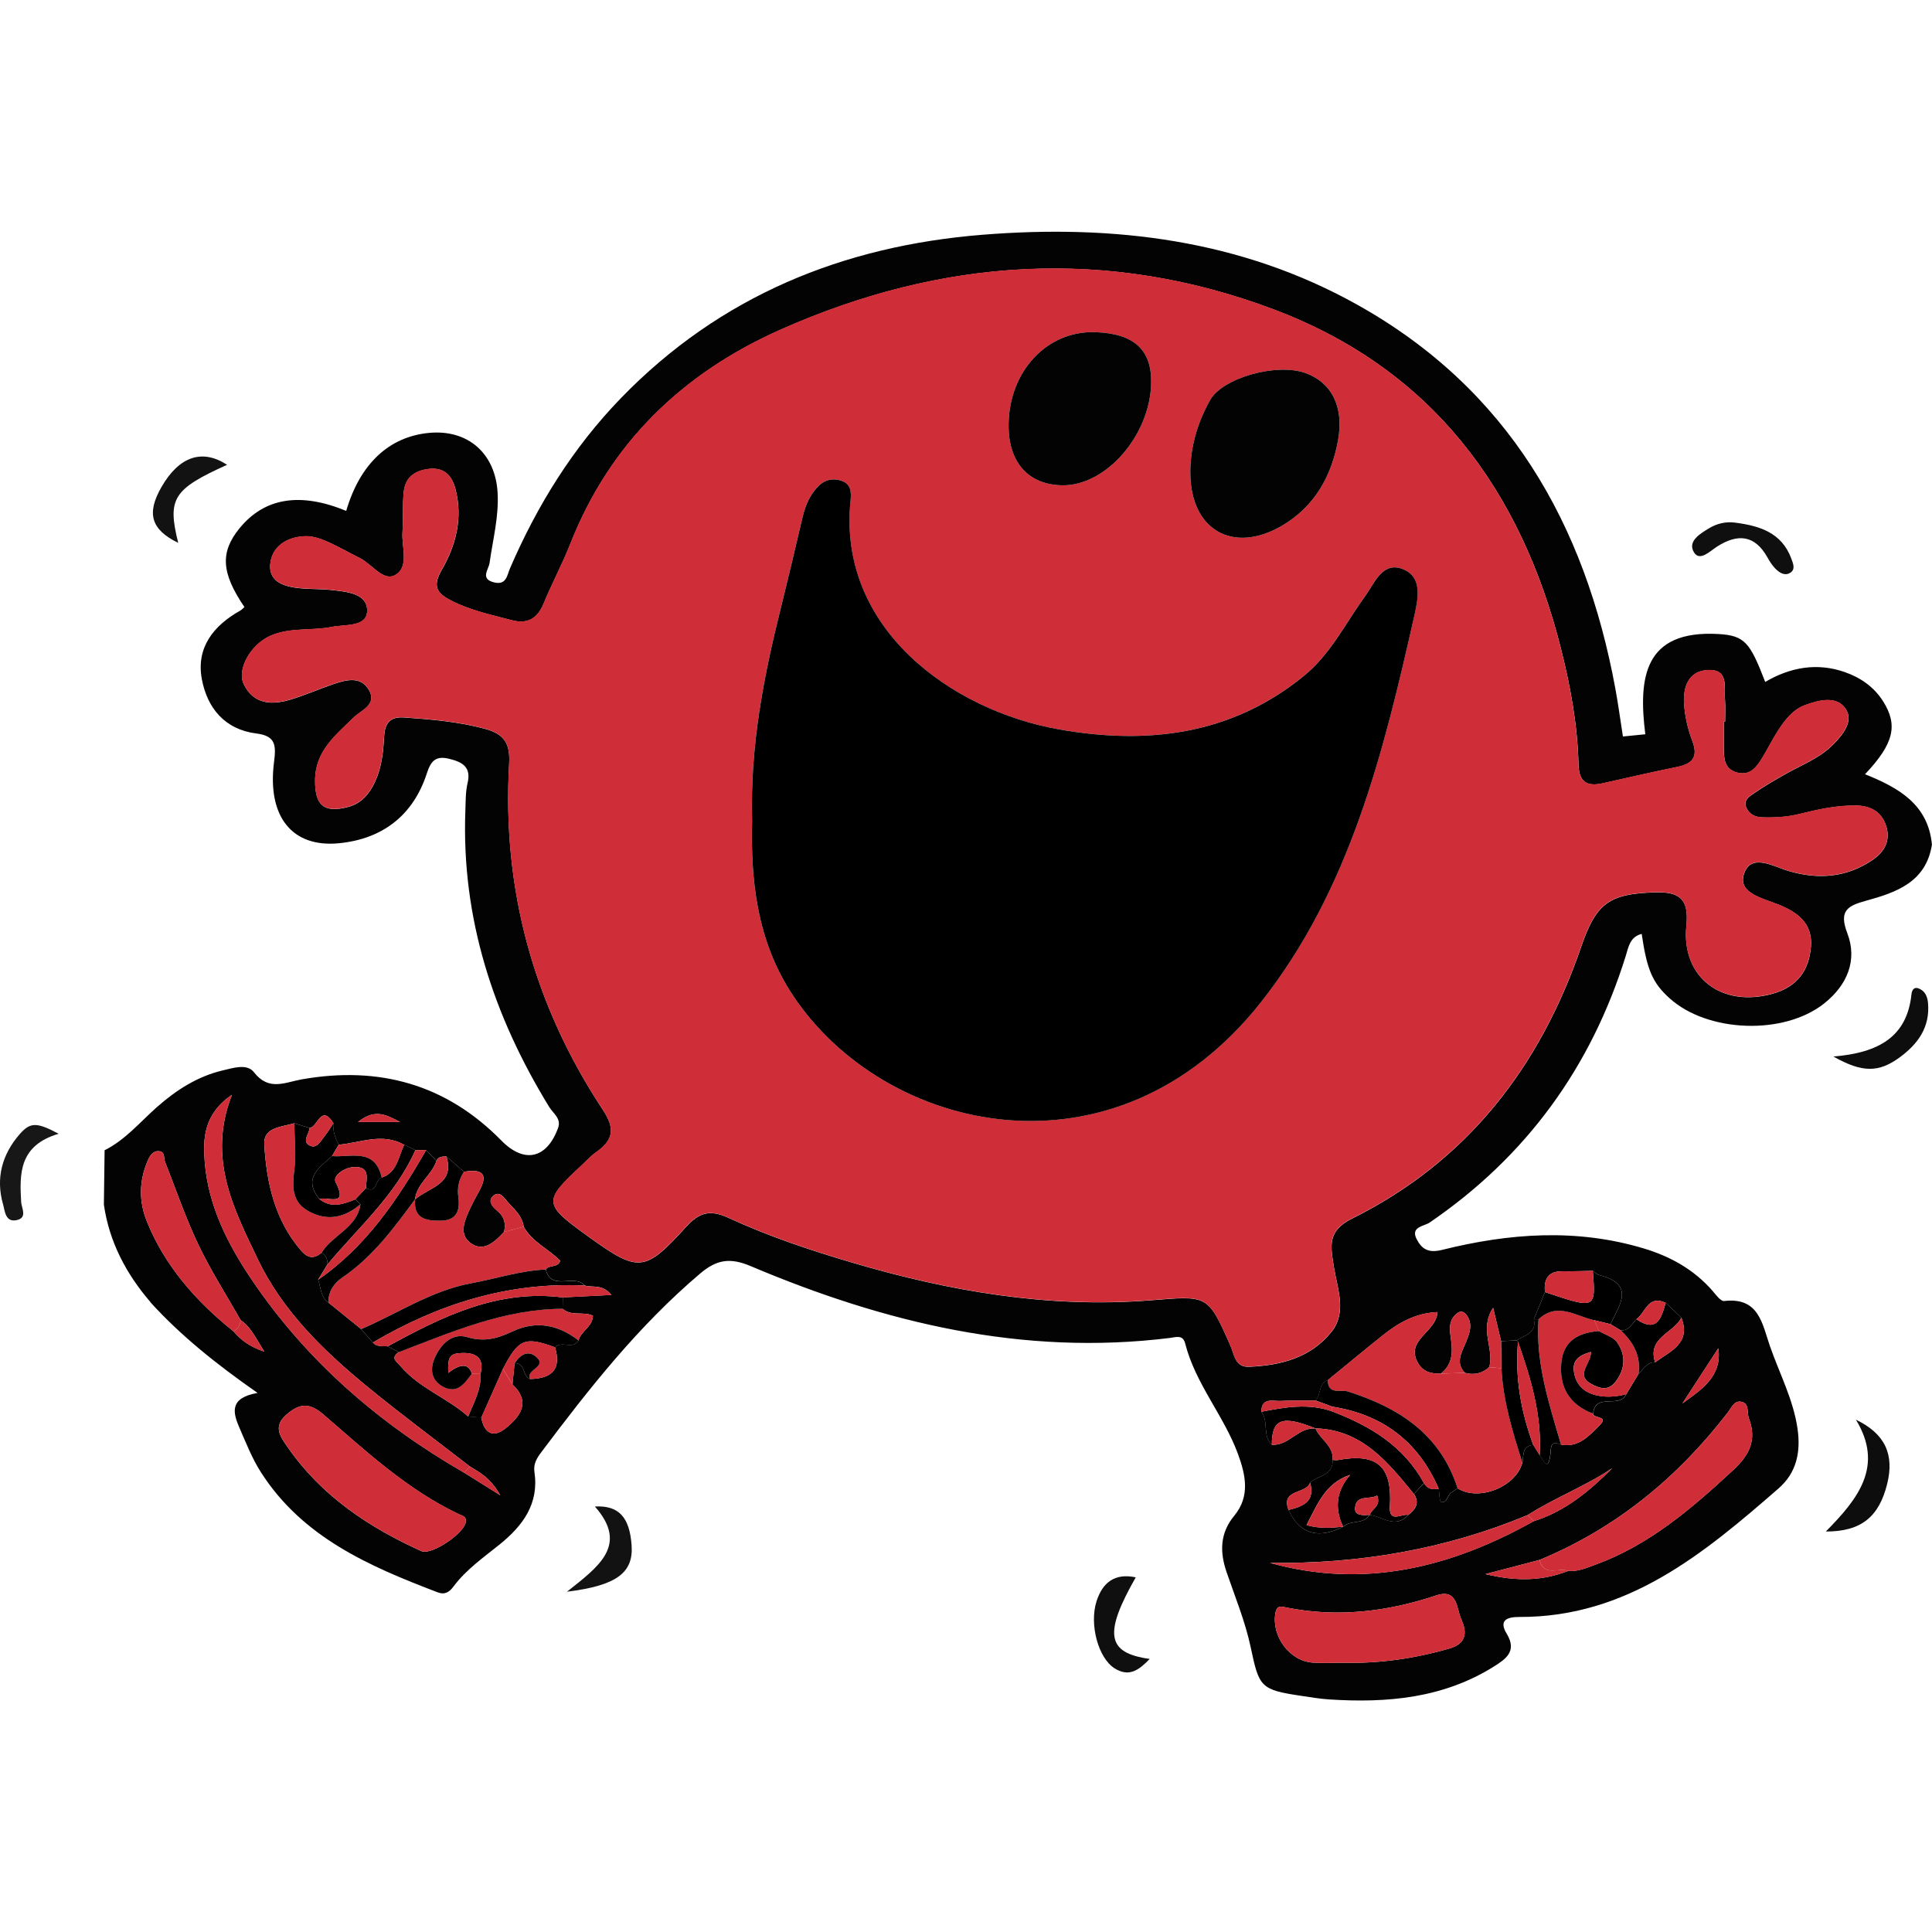 <?xml version="1.0" encoding="UTF-8"?>
<svg id="Layer_1" data-name="Layer 1" xmlns="http://www.w3.org/2000/svg" viewBox="0 0 512 512">
  <defs>
    <style>
      .cls-1 {
        fill: #030303;
      }

      .cls-2 {
        fill: #171717;
      }

      .cls-3 {
        fill: #0d0d0d;
      }

      .cls-4 {
        fill: #121212;
      }

      .cls-5 {
        fill: #cf2d37;
      }

      .cls-6 {
        fill: #0f0f0f;
      }
    </style>
  </defs>
  <g id="hPqjVV">
    <g>
      <path class="cls-1" d="M39.85,345.04c-6.43-7.49-10.89-15.91-12.32-25.79.06-4.81.13-9.62.19-14.42,5.49-2.74,9.37-7.46,13.85-11.42,5.14-4.54,10.75-8.15,17.46-9.74,2.79-.66,6.44-1.87,8.27.48,3.95,5.09,8.18,2.68,12.74,1.88,20.31-3.57,38.13,1.24,52.82,16.22,6.09,6.21,12.06,4.83,15.04-3.34.91-2.49-1.32-3.86-2.33-5.51-14.81-24.15-23.33-50.05-22.24-78.68.09-2.4.03-4.87.58-7.18,1-4.24-1.3-5.55-4.75-6.42-3.48-.88-4.9.29-6.02,3.76-3.61,11.2-11.76,17.46-23.32,18.59-12.44,1.21-19.07-7.09-17.19-21.6.58-4.48.35-6.86-4.69-7.49-8.37-1.05-13.03-6.77-14.45-14.4-1.56-8.35,3.08-14.19,10.2-18.18.41-.23.73-.61,1.09-.92-6.16-9.07-6.49-14.55-1.26-20.93,6.61-8.06,16.03-9.58,28.23-4.56,3.65-12.45,11.32-19.66,21.95-20.67,10.32-.97,17.59,5.45,18.17,15.87.36,6.35-1.27,12.42-2.13,18.61-.24,1.71-2.6,4.26,1.25,5.15,3.26.76,3.38-1.94,4.18-3.77,7.22-16.71,16.67-31.95,29.4-45.09,26.24-27.08,58.88-40.33,95.83-43.28,34.65-2.77,68.38,1.26,99.32,18.56,39.91,22.31,60.33,57.97,68.38,101.8.74,4.02,1.28,8.07,1.99,12.61,1.87-.19,3.85-.38,5.93-.59-1.85-14.85-.46-27.68,19.35-26.57,7.09.4,8.41,2.32,12.43,12.7,6.63-3.9,13.75-5.18,21.11-2.6,4.16,1.46,7.72,3.91,10.14,7.75,3.99,6.33,2.85,11.21-4.8,19.31,8.82,3.54,16.74,7.95,17.73,18.66-1.56,9.94-9.43,12.65-17.45,14.86-4.83,1.33-7.29,2.58-4.98,8.6,2.76,7.19-.02,13.74-6.07,18.58-10.67,8.53-30.92,7.81-41.05-1.35-4.47-4.05-5.96-7.43-7.37-17.04-3.13.81-3.47,3.42-4.22,5.83-9.19,29.53-26.37,53.18-51.98,70.67-1.48,1.01-5.19,1.1-3.39,4.48,1.34,2.53,3.04,3.67,6.7,2.76,17.73-4.42,35.62-5.75,53.48-.37,7.04,2.12,13.27,5.59,18.18,11.22.91,1.05,2.16,2.8,3.07,2.7,9.28-1.08,10.08,6.03,12.19,12.07,2.53,7.24,6.17,14.07,7.28,21.83.88,6.2-.3,11.64-5.03,15.76-19.9,17.35-40.13,34.17-68.68,34.07-3.44-.01-5.5.94-3.36,4.46,2.8,4.62-.26,6.69-3.34,8.63-13.46,8.47-28.42,9.76-43.79,8.76-2.4-.16-4.78-.57-7.16-.92-11.07-1.64-11.32-2.33-13.58-12.97-1.44-6.77-4.13-13.28-6.38-19.86-1.83-5.36-1.77-10.32,2.04-14.93,4.29-5.18,2.99-10.91.96-16.43-3.75-10.15-11.25-18.53-13.96-29.2-.62-2.44-2.45-1.68-4.08-1.48-38.92,4.82-75.56-4.02-111.05-19.03-5.4-2.28-8.94-1.82-13.37,1.92-16.32,13.82-29.41,30.42-42.14,47.38-1.18,1.57-2.14,3.09-1.82,5.25,1.25,8.42-3.07,14.22-9.17,19.16-4.3,3.48-8.89,6.65-12.25,11.15-1.13,1.52-2.31,2.31-4.26,1.57-18.13-6.92-35.81-14.57-46.83-31.85-2.31-3.61-3.9-7.7-5.63-11.65-1.75-4.01-2.87-8.01,4.77-9.33-11.05-7.72-20.36-15.19-28.43-24.06ZM136.39,361.29c2.97-.19,1.98,3.5,4.08,4.16,5.65-.1,8.4-2.48,6.61-8.41,1.71-1.86,4.72.72,6.23-1.82.66-2.5,3.75-3.61,3.82-6.55-2.58-1.21-5.73.24-8.04-1.84.02-1,.03-2.01.05-3.01,4.06-.2,8.11-.41,12.9-.65-2.47-3-5.06-1.85-7.14-2.52-2.68-3.22-8.71,1.69-10.27-4.23.93-1.32,3.28-.36,3.82-2.33-3.12-3.18-7.46-4.94-9.66-9.01-.37-2.75-2.36-4.5-4.08-6.36-1-1.09-2.15-3.24-3.88-1.91-1.73,1.33-.41,2.95.93,4.04,1.86,1.5,2.36,3.39,1.81,5.63-2.51,2.72-5.59,5.58-9.08,2.77-3.01-2.43-1.22-6.15.2-9.21.7-1.51,1.51-2.96,2.31-4.42,2.69-4.9.36-5.81-4.04-5.09-1.55-1.35-3.1-2.71-4.66-4.06-1.04.02-2.1-.01-2.63,1.16-.92-.95-1.83-1.91-2.75-2.86-.95,0-1.89.02-2.84.03-.99-.47-1.98-.95-2.98-1.42-5.78-3.29-11.56-.52-17.34-.02-.96-1.79-1.6-3.66-1.42-5.73-3.24-5.16-4.14,1.06-6.27,1.29-1.36-.41-2.73-.83-4.09-1.24-3.31.99-8.21,1.01-7.94,5.59.59,10.15,2.76,20,9.72,28.11,1.81,2.1,3.41,2.3,5.44.62,1.21.65,1.57,1.75,1.62,3.02-.84,1.37-1.68,2.74-2.51,4.11.76,2.08.61,4.57,2.7,6.04,2.89,2.34,5.79,4.69,8.68,7.03,1.04,1.18,2.07,2.36,3.11,3.55,1.06,1.28,2.56.9,3.93,1.03.99.51,1.98,1.01,2.97,1.52-2.29,1.6-.69,2.4.48,3.77,4.96,5.83,12.31,8.35,17.88,13.3,1.16.09,2.32.19,3.48.28.76,4.11,3.08,5.57,6.45,2.86,3.87-3.12,6.79-6.89,1.81-11.63.19-1.87.38-3.75.57-5.62ZM438.62,361.03c4-2.96,9.6-4.97,6.96-11.83-1.39-1.31-2.77-2.62-4.16-3.94-4.64-2.22-5.33,2.61-7.76,4.34-1.2,1.24-1.96,3.1-4.14,2.97-.91-.55-1.82-1.11-2.73-1.66,2.41-5.07,6.62-10.54-2.89-12.98-.65-.17-1.19-.75-1.78-1.14-2.65.04-5.3.15-7.95.1-3.85-.06-5.09,2.02-4.74,5.51-.98,2.4-1.95,4.8-2.93,7.2.82,3.73-2.46,4.17-4.5,5.61-1.4.07-2.8.14-4.2.2-.63-2.63-1.26-5.26-2.11-8.83-3.8,5.78.41,10.91-1.04,15.73-1.87,1.69-4.02,2.16-6.44,1.51-2.53-2.65-.94-5.22.14-7.81,1.01-2.43,2.09-4.9.39-7.41-.47-.69-1.35-1.43-2.42-.68-2.63,1.85-2.14,4.59-1.78,7.12.49,3.48.32,6.62-2.7,8.99-2.53.06-4.79-.47-6.12-2.92-3.32-6.12,4.86-7.95,5.24-13.4-6.01.29-10.46,2.93-14.59,6.23-4.87,3.89-9.66,7.87-14.48,11.81-2.6.9-1.7,3.88-3.24,5.41-3.07.02-6.15-.06-9.21.1-2.12.11-5.1-1.04-5.18,2.87,2.07,2.55.2,6.36,2.8,8.74,4.54.34,7.07-4.81,11.68-4.28l-.13-.06c1.23,2.94,4.86,4.59,4.56,8.36.21,4.19-3.89,4.09-5.97,5.99-.97,3.16-7.89,1.63-5.72,7.27,3.17,6.79,8.21,7.57,14.45,4.47l.03-.03c1.97-1.86,5.4-.48,7.01-3.14l.02.02c3.4.37,6.81,3.81,10.21,0,1.91-1.47,3.1-3.13,1.51-5.55.89-.97,1.78-1.93,2.67-2.9.88,1.6,2.28,1.84,3.91,1.48.2,1.24.17,3.43.64,3.54,1.61.38,1.61-1.77,2.68-2.5.56-.38,1.12-.76,1.68-1.13,5.56,3.59,15.56-.41,17.16-6.87.4-1.9-.14-4.38,2.9-4.63.57.91,1.14,1.83,1.7,2.74,1.01,1.37,2.21,4.51,2.82-.12.25-1.91-.17-3.94,2.85-2.69,4.65.84,7.37-2.32,10.17-5.09,2.67-2.63-1.7-1.76-1.7-3.12.59-5.69,7.13-1.25,8.77-5.14,1.1-1.81,2.19-3.63,3.29-5.44,1.32-1.2,2.16-3.12,4.38-3.03ZM406.5,403.11c8.34-2.6,14.75-8.02,20.78-14.03-7.15,4.78-15.23,7.83-22.43,12.43-21.85,9.1-44.67,12.96-68.29,12.67,25.02,6.96,48,1.2,69.93-11.08ZM63.76,349.84c-3.78-6.66-7.93-13.15-11.22-20.04-3.38-7.08-5.91-14.57-8.8-21.89-.4-1.02.06-2.67-1.55-2.83-1.69-.17-2.49,1.23-3.06,2.55-2.27,5.33-2.38,10.71-.19,16.1,4.83,11.91,13.06,21.14,22.93,29.08,1.94,2.24,4.14,4.02,8.18,5.39-2.39-3.78-3.64-6.59-6.29-8.37ZM124.54,388.64c-9.13-7.08-18.42-13.95-27.34-21.28-11.59-9.53-22.39-20.03-28.92-33.73-6.32-13.23-13.41-26.68-6.81-43.5-7.49,5.12-7.73,11.58-7.2,17.96.97,11.59,6.13,21.7,12.51,31.14,14.57,21.53,33.73,38.07,56.15,51,2.64,1.65,5.28,3.3,9.64,6.02-2.72-4.76-5.5-6.04-8.03-7.62ZM407.99,413.4c-4.29,1.12-8.58,2.24-14.34,3.75,8.53,2.06,15.3,1.74,21.95-.85,2.49.24,4.7-.74,6.97-1.56,14.38-5.2,25.62-14.86,36.63-25.05,4.44-4.1,6.44-8.08,4.27-13.81-.56-1.49.19-3.76-1.8-4.35-2.01-.6-2.81,1.53-3.75,2.74-13.31,17.31-29.65,30.73-49.93,39.13ZM456.81,191.28h.37c0-1.93.13-3.87-.03-5.78-.28-3.34,1.11-8.19-4.53-7.93-5.16.24-6.6,4.49-6.32,8.9.21,3.32.98,6.72,2.17,9.83,1.65,4.32.11,6.12-4,6.96-6.6,1.35-13.17,2.85-19.74,4.33-4.19.94-6.29-.35-6.4-4.98-.26-10.39-2.11-20.6-4.64-30.65-10.67-42.36-34.37-74.2-76.05-89.92-44.07-16.62-87.93-13.69-130.73,5.31-25.93,11.51-45.16,29.94-55.75,56.75-2.12,5.37-4.87,10.49-7.07,15.83-1.65,4-4.25,5.55-8.47,4.44-5.35-1.42-10.77-2.54-15.78-5.07-3.75-1.89-5.48-3.58-2.79-8.23,3.77-6.51,5.69-13.81,3.64-21.53-.91-3.41-2.87-5.6-6.65-5.3-3.73.3-6.58,2.04-7.02,6-.39,3.58-.11,7.22-.35,10.82-.27,3.94,1.92,9.25-2.01,11.38-3.09,1.68-6.09-2.92-9.24-4.5-3.01-1.51-5.94-3.21-9.02-4.54-1.73-.75-3.73-1.36-5.58-1.29-4.87.18-8.86,2.81-9.21,7.55-.36,4.76,4.11,5.89,8.15,6.26,2.64.24,5.31.14,7.94.43,4.09.45,9.72.86,9.61,5.59-.1,4.28-5.76,3.49-9.39,4.21-5.42,1.08-11.15.04-16.35,2.39-5.13,2.31-8.87,8.87-6.95,12.81,2.64,5.39,7.47,5.53,12.44,4.03,3.91-1.18,7.66-2.86,11.54-4.16,3.28-1.1,6.99-2.03,9.13,1.56,2.35,3.95-1.98,5.41-3.96,7.34-4.84,4.73-10.19,8.89-10.26,16.62-.06,6.68,2.33,8.81,8.76,7.11,3.53-.94,5.63-3.45,7.12-6.66,1.77-3.81,2.19-7.86,2.41-11.96.18-3.34,1.38-5.37,5.3-5.09,7.21.51,14.35,1.1,21.41,3,5.16,1.39,6.73,3.9,6.43,9.25-1.9,33.3,6.51,63.98,24.86,91.77,3.34,5.06,2.69,8.02-1.8,11.18-1.37.96-2.52,2.24-3.75,3.39-10.38,9.64-10.32,10.34,1.53,18.87,13.47,9.7,15.02,9.67,26.1-2.52,3.44-3.78,6.34-4.59,11.2-2.33,10.49,4.85,21.48,8.52,32.58,11.8,25.82,7.63,52.1,12.18,79.09,10.06,15.36-1.21,15.28-1.72,21.38,12.12,1,2.27,1.19,5.62,4.82,5.48,8.45-.32,16.43-2.39,21.92-9.26,4.16-5.2,1.54-11.48.65-17.1-.87-5.55-1.89-9.58,4.76-12.89,30.55-15.18,49.83-40.18,60.76-72.06,3.97-11.57,7.43-14.05,19.55-14.41,6.31-.19,9.08,1.54,8.33,8.82-1.42,13.76,9.45,21.84,22.92,18.02,6.44-1.83,9.62-6.15,10.09-12.52.45-6.09-3.5-9.02-8.56-11.07-4.07-1.65-10.77-2.98-9.24-7.98,1.8-5.87,7.85-2.11,11.93-.92,7.89,2.3,15.25,1.72,22.12-2.89,3.03-2.03,4.82-4.91,3.8-8.64-1.09-3.94-3.91-5.77-8.09-5.83-5.13-.07-10.07,1.02-14.96,2.23-3.34.83-6.65,1.01-10.03.89-1.85-.07-3.34-.9-4.08-2.52-.94-2.09.92-3.1,2.21-3.98,2.57-1.77,5.28-3.33,8-4.88,4.37-2.5,9.21-4.26,12.84-7.96,2.61-2.66,5.43-6.18,3.24-9.43-2.37-3.52-7.01-2.31-10.65-1-3.28,1.18-5.42,3.96-7.26,6.81-1.44,2.22-2.61,4.61-3.98,6.88-1.53,2.52-3.18,5.12-6.74,4.25-3.69-.9-3.64-3.99-3.64-6.95,0-2.17,0-4.33,0-6.5ZM123.45,403.11c.12-1.32-1.05-1.45-1.83-1.82-13.67-6.49-24.63-16.7-35.9-26.42-3.66-3.16-6.25-3.03-9.72-.06-3.78,3.24-1.72,5.88.24,8.71,8.93,12.88,21.42,21.2,35.42,27.54,2.74,1.24,11.89-5.08,11.78-7.94ZM355.8,440.64c9.64.26,19.05-1.09,28.34-3.78,4.89-1.41,4.49-4.74,3.09-7.78-1.25-2.71-.86-8.19-6.6-6.28-12.96,4.32-26.1,5.91-39.61,3.23-1.42-.28-2.65-.78-3.04,1.54-1.02,6.07,3.77,12.63,9.91,13.04,2.62.18,5.27.03,7.9.03ZM455.38,357.29c-3.17,4.88-6.35,9.76-9.53,14.64,5.12-3.71,10.55-7.17,9.53-14.64ZM106.02,297.34c-3.13-1.54-6.4-3.88-11.14,0h11.14Z"/>
      <path class="cls-3" d="M491.82,376.23c7.78,3.72,10.23,9.24,8.3,17.02-2.14,8.64-6.8,12.64-16.26,12.62,8.58-8.67,15.47-17.36,7.97-29.65Z"/>
      <path class="cls-6" d="M300.98,418.02c-8.5,14.92-7.74,20.05,3.71,21.61-2.86,2.96-5.46,4.92-9.32,2.49-4.3-2.7-6.74-11.61-4.78-17.76,1.6-5.02,4.87-7.52,10.39-6.35Z"/>
      <path class="cls-3" d="M485.86,279.99c12-.98,19.53-5.21,20.7-16.51.11-1.1.68-1.95,1.76-1.58,1.73.58,2.45,2.04,2.62,3.86.59,6.46-2.67,10.92-7.54,14.48-5.47,3.98-9.8,4.13-17.53-.25Z"/>
      <path class="cls-4" d="M157.65,399.24c6.31-.35,9.19,2.82,9.73,10.23.53,7.25-3.83,10.71-17.12,12.35,8.16-6.51,16.51-12.27,7.39-22.58Z"/>
      <path class="cls-2" d="M15.54,300.46c-10.45,3.1-10.39,10.45-9.93,18.11.1,1.58,1.68,4.06-1.05,4.74-3.18.8-3.27-2.48-3.75-4.15-1.99-6.94-.26-13.28,4.45-18.64,2.8-3.19,4.54-3.12,10.28-.06Z"/>
      <path class="cls-6" d="M459.96,138.52c6.38.84,12.22,2.65,14.76,9.52.48,1.31,1.22,2.96-.46,3.85-1.43.76-2.8-.2-3.81-1.24-.82-.85-1.48-1.89-2.06-2.93-3.35-5.99-7.87-6.34-13.29-2.91-1.93,1.23-4.61,4.05-6.15,1.61-1.85-2.94,1.59-4.99,3.98-6.43,2.07-1.25,4.46-1.84,7.02-1.47Z"/>
      <path class="cls-4" d="M47.23,143.87c-7.22-3.53-8.48-7.81-4.4-14.87,4.67-8.07,10.77-10.12,17.35-5.82-14.33,6.47-15.87,8.94-12.95,20.7Z"/>
      <path class="cls-5" d="M456.81,191.28c0,2.17,0,4.33,0,6.5,0,2.96-.05,6.05,3.64,6.95,3.56.87,5.21-1.73,6.74-4.25,1.37-2.26,2.54-4.66,3.98-6.88,1.85-2.85,3.98-5.63,7.26-6.81,3.64-1.31,8.28-2.52,10.65,1,2.19,3.25-.64,6.77-3.24,9.43-3.62,3.7-8.46,5.46-12.84,7.96-2.71,1.55-5.43,3.11-8,4.88-1.28.89-3.15,1.89-2.21,3.98.73,1.63,2.22,2.46,4.08,2.52,3.38.12,6.69-.07,10.03-.89,4.9-1.21,9.83-2.31,14.96-2.23,4.18.06,7,1.89,8.09,5.83,1.03,3.73-.77,6.61-3.8,8.64-6.87,4.6-14.23,5.18-22.12,2.89-4.08-1.19-10.13-4.95-11.93.92-1.53,5,5.17,6.33,9.24,7.98,5.06,2.05,9.01,4.98,8.56,11.07-.47,6.37-3.65,10.69-10.09,12.52-13.47,3.82-24.35-4.27-22.92-18.02.75-7.29-2.02-9.01-8.33-8.82-12.12.36-15.58,2.84-19.55,14.41-10.93,31.88-30.21,56.88-60.76,72.06-6.65,3.3-5.63,7.33-4.76,12.89.88,5.62,3.5,11.91-.65,17.1-5.49,6.87-13.47,8.93-21.92,9.26-3.63.14-3.82-3.21-4.82-5.48-6.1-13.84-6.02-13.33-21.38-12.12-26.99,2.12-53.27-2.43-79.09-10.06-11.1-3.28-22.09-6.96-32.58-11.8-4.87-2.25-7.77-1.45-11.2,2.33-11.08,12.19-12.63,12.22-26.1,2.52-11.85-8.54-11.91-9.23-1.53-18.87,1.24-1.15,2.39-2.43,3.75-3.39,4.49-3.15,5.14-6.12,1.8-11.18-18.35-27.79-26.77-58.47-24.86-91.77.31-5.36-1.27-7.86-6.43-9.25-7.06-1.9-14.2-2.49-21.41-3-3.93-.28-5.12,1.76-5.3,5.09-.22,4.11-.64,8.15-2.41,11.96-1.49,3.21-3.59,5.72-7.12,6.66-6.43,1.7-8.82-.43-8.76-7.11.07-7.74,5.43-11.89,10.26-16.62,1.98-1.93,6.31-3.39,3.96-7.34-2.14-3.59-5.85-2.66-9.13-1.56-3.88,1.3-7.63,2.98-11.54,4.16-4.98,1.5-9.81,1.37-12.44-4.03-1.93-3.94,1.82-10.5,6.95-12.81,5.2-2.35,10.93-1.31,16.35-2.39,3.63-.72,9.29.06,9.39-4.21.11-4.73-5.52-5.14-9.61-5.59-2.63-.29-5.3-.19-7.94-.43-4.04-.37-8.5-1.5-8.15-6.26.35-4.73,4.35-7.37,9.21-7.55,1.85-.07,3.84.54,5.58,1.29,3.08,1.34,6.01,3.04,9.02,4.54,3.16,1.58,6.15,6.18,9.24,4.5,3.93-2.13,1.74-7.43,2.01-11.38.25-3.6-.04-7.25.35-10.82.44-3.97,3.29-5.71,7.02-6,3.78-.3,5.75,1.89,6.65,5.3,2.05,7.72.13,15.02-3.64,21.53-2.69,4.65-.97,6.34,2.79,8.23,5.01,2.52,10.44,3.65,15.78,5.07,4.22,1.12,6.81-.44,8.47-4.44,2.21-5.34,4.96-10.46,7.07-15.83,10.58-26.81,29.81-45.24,55.75-56.75,42.8-19,86.66-21.93,130.73-5.31,41.68,15.72,65.37,47.56,76.05,89.92,2.53,10.05,4.38,20.26,4.64,30.65.11,4.62,2.21,5.92,6.4,4.98,6.57-1.48,13.14-2.98,19.74-4.33,4.11-.84,5.65-2.64,4-6.96-1.19-3.11-1.96-6.51-2.17-9.83-.28-4.41,1.17-8.65,6.32-8.9,5.64-.27,4.25,4.59,4.53,7.93.16,1.91.03,3.85.03,5.78-.12,0-.25,0-.37,0ZM199.31,217.32c-.42,15.85,1.22,31.95,10.73,46.34,24.25,36.67,85.33,51.01,124.1,1.94,23.64-29.92,32.5-66.19,40.67-102.5,1.02-4.55,2.14-10.1-2.88-12.22-5.54-2.34-7.65,3.64-10.18,7.12-5.22,7.18-9.13,15.34-16.21,21.11-19.24,15.69-41.5,18.3-64.88,14.18-28.55-5.03-58.75-26.81-55.27-60.64.23-2.2.15-4.47-2.55-5.3-2.58-.79-4.71-.02-6.47,1.99-1.95,2.24-3.02,4.88-3.7,7.74-1.88,7.96-3.73,15.92-5.71,23.85-4.56,18.27-8.18,36.66-7.66,56.38ZM315.44,125.24c0,15.12,11.21,21.71,24.29,14.08,8.65-5.05,13.18-13.19,14.88-22.74,1.59-8.94-1.82-15.26-8.62-17.71-7.59-2.74-21.97,1.21-25.3,7.16-3.33,5.94-5.23,12.34-5.25,19.21ZM305.07,101.41c.13-8.78-4.61-13.05-14.86-13.38-12.69-.41-22.74,10.27-22.92,24.38-.13,9.98,5.06,15.96,14.05,16.2,11.7.3,23.52-13.25,23.73-27.2Z"/>
      <path class="cls-5" d="M351.88,365.74c4.82-3.94,9.61-7.93,14.48-11.81,4.13-3.3,8.58-5.94,14.59-6.23-.38,5.45-8.56,7.28-5.24,13.4,1.33,2.45,3.59,2.98,6.12,2.92,2.12-.07,4.24-.13,6.37-.2,2.42.65,4.57.19,6.44-1.51,1.09.09,2.17.19,3.26.28.41,8.63,2.93,16.8,5.53,24.95-1.6,6.46-11.6,10.46-17.16,6.87-4.56-14.37-15.57-21.37-29.08-25.66-1.87-.59-5.3,1.01-5.31-3.01Z"/>
      <path class="cls-5" d="M95.71,352.22c-2.89-2.34-5.79-4.69-8.68-7.03-.04-2.91,1.48-5.11,3.68-6.61,8.04-5.47,13.68-13.1,19.31-20.77-.54,5.26,3.07,5.72,6.81,5.68,4.04-.05,5.15-2.53,4.64-6.2-.33-2.4.11-4.7,1.49-6.75,4.4-.72,6.72.19,4.04,5.09-.8,1.46-1.61,2.92-2.31,4.42-1.42,3.06-3.21,6.79-.2,9.21,3.49,2.81,6.56-.05,9.07-2.77,1.74-.47,3.47-.94,5.21-1.4,2.2,4.07,6.54,5.83,9.66,9.01-.53,1.97-2.89,1.01-3.82,2.33-6.71.27-13.07,2.43-19.61,3.61-10.68,1.94-19.57,8.03-29.3,12.17Z"/>
      <path class="cls-5" d="M123.45,403.11c.11,2.86-9.04,9.18-11.78,7.94-14-6.34-26.49-14.66-35.42-27.54-1.96-2.83-4.02-5.47-.24-8.71,3.47-2.97,6.05-3.1,9.72.06,11.27,9.72,22.23,19.93,35.9,26.42.78.37,1.95.5,1.82,1.83Z"/>
      <path class="cls-5" d="M355.8,440.64c-2.63,0-5.28.15-7.9-.03-6.14-.41-10.94-6.97-9.91-13.04.39-2.32,1.62-1.82,3.04-1.54,13.51,2.68,26.65,1.09,39.61-3.23,5.73-1.91,5.35,3.57,6.6,6.28,1.4,3.05,1.8,6.37-3.09,7.78-9.29,2.68-18.7,4.03-28.34,3.78Z"/>
      <path class="cls-5" d="M407.99,413.4c20.28-8.4,36.62-21.82,49.93-39.12.93-1.21,1.73-3.34,3.75-2.74,1.98.59,1.23,2.86,1.8,4.35,2.17,5.73.17,9.7-4.27,13.81-11.02,10.19-22.26,19.85-36.63,25.05-2.26.82-4.47,1.8-6.97,1.56-2.52-1-6.46,1.71-7.6-2.9Z"/>
      <path class="cls-5" d="M122.93,390.24c-22.42-12.92-41.58-29.47-56.15-51-6.39-9.44-11.54-19.55-12.51-31.14-.53-6.39-.29-12.85,7.2-17.96-6.59,16.82.5,30.26,6.81,43.5,6.54,13.69,17.33,24.2,28.92,33.73,8.92,7.33,18.21,14.2,27.34,21.28-.54.53-1.08,1.06-1.61,1.6Z"/>
      <path class="cls-5" d="M61.87,352.82c-9.87-7.94-18.1-17.17-22.93-29.08-2.19-5.39-2.07-10.78.19-16.1.56-1.33,1.37-2.72,3.06-2.55,1.61.16,1.14,1.81,1.55,2.83,2.89,7.32,5.42,14.8,8.8,21.89,3.29,6.9,7.44,13.38,11.22,20.04-.14,1.3-.63,2.38-1.89,2.98Z"/>
      <path class="cls-5" d="M149.09,346.84c2.31,2.08,5.46.63,8.04,1.84-.06,2.93-3.15,4.04-3.82,6.54-5.32-4.14-11.14-5.34-17.37-2.43-3.95,1.84-7.49,2.95-12.14,1.55-4.02-1.21-7.15,1.96-8.73,5.85-1.24,3.06-.54,5.82,2.46,7.36,3.77,1.93,5.61-1.04,7.53-3.51.76.02,1.52.03,2.27.04.28,4.16-1.82,7.64-3.26,11.3-5.57-4.95-12.92-7.47-17.88-13.3-1.17-1.38-2.78-2.17-.48-3.77,14.05-5.37,27.92-11.41,43.37-11.48Z"/>
      <path class="cls-5" d="M85.21,332.01c-2.03,1.68-3.63,1.48-5.44-.62-6.97-8.11-9.13-17.96-9.72-28.11-.27-4.58,4.63-4.6,7.94-5.59.05,4.04.54,8.13.04,12.1-.57,4.51-.82,8.66,3.7,11.17,4.94,2.75,9.6,1.78,13.8-1.84-.9,6.33-7.44,8.14-10.32,12.89Z"/>
      <path d="M125.06,364.05c-1.91,2.47-3.75,5.44-7.53,3.51-3-1.54-3.7-4.3-2.46-7.36,1.58-3.89,4.71-7.06,8.73-5.85,4.65,1.4,8.2.29,12.14-1.55,6.22-2.9,12.04-1.71,17.37,2.43-1.52,2.53-4.52-.04-6.23,1.82-8-2.92-9.65-2.24-13.79,5.73-1.91,4.3-3.82,8.61-5.73,12.91-1.16-.09-2.32-.19-3.48-.28,1.44-3.67,3.54-7.14,3.26-11.3,1.09-4.37-1.3-5.68-5.04-5.54-3.14.12-3.67,1.05-3.51,5.27q4.99-3.88,6.27.22Z"/>
      <path class="cls-5" d="M422.17,374.64c0,1.37,4.37.49,1.7,3.12-2.8,2.77-5.52,5.93-10.17,5.09-3.17-10.87-6.76-21.66-5.97-33.24,5-4.65,9.86-.82,14.76.25.43.96.86,1.92,1.29,2.88-5.35.39-9.43,2.5-10,8.38-.64,6.51,2.17,11.14,8.4,13.52Z"/>
      <path class="cls-5" d="M406.5,403.11c-21.94,12.28-44.91,18.03-69.93,11.08,23.62.29,46.44-3.57,68.29-12.67.55.53,1.1,1.07,1.64,1.6Z"/>
      <path d="M355.91,404.62c-6.24,3.09-11.27,2.31-14.45-4.47,3.84-.9,7.15-2.22,5.72-7.27,2.09-1.9,6.18-1.81,5.97-5.99.47.02.96.12,1.41.04,10.41-1.93,14.43,1.64,13.77,12.22-.29,4.63,3.03,1.96,4.84,2.32-3.4,3.82-6.81.38-10.21.01.59-1.63,3.12-2.4,1.98-5.16-1.97,1.22-5.54-.36-5.83,3.28-.18,2.17,2.17,1.97,3.83,1.85-1.61,2.66-5.04,1.28-7.01,3.14-2.3-4.89-1.84-9.45,1.88-13.75-6.69,2.24-8.72,7.96-11.57,13.33,3.51,1,6.58.71,9.65.44Z"/>
      <path d="M377.36,393.02c-.89.97-1.78,1.93-2.67,2.9-6.91-8.48-13.77-17.04-26.09-17.39,0,0,.13.06.13.06-8.92-3.63-11.69-2.61-11.68,4.28-2.6-2.38-.73-6.19-2.8-8.74,6.27-1.2,12.55-2.35,18.83-.07,10.05,3.82,18.9,9.17,24.28,18.97Z"/>
      <path d="M95.71,352.22c9.73-4.14,18.62-10.23,29.3-12.17,6.54-1.19,12.9-3.34,19.61-3.61,1.56,5.93,7.6,1.01,10.27,4.23-20.3-.93-38.77,4.93-56.07,15.1-1.04-1.18-2.07-2.37-3.11-3.55Z"/>
      <path d="M422.17,374.64c-6.22-2.38-9.03-7-8.4-13.52.57-5.88,4.66-7.98,10-8.38,1.62.96,3.76,1.55,4.75,2.95,2.44,3.43,2.18,7.2-.43,10.55-1.83,2.35-4.04,1.8-6.38.53-4.43-2.4.08-5.52-.12-8.51-3.26.95-4.92,2.28-4.48,5.27.46,3.2,2.39,5.21,5.34,6.07,2.78.81,5.67.6,8.49-.13-1.64,3.9-8.18-.55-8.77,5.15Z"/>
      <path d="M351.88,365.74c.02,4.02,3.44,2.42,5.31,3.01,13.5,4.29,24.51,11.29,29.08,25.66-.56.38-1.12.76-1.68,1.13-1.07.72-1.08,2.88-2.68,2.5-.47-.11-.44-2.3-.65-3.54-5.38-12.47-14.85-19.62-28.21-21.73-1.47-.54-2.94-1.09-4.42-1.63,1.54-1.53.65-4.51,3.24-5.41Z"/>
      <path d="M149.09,346.84c-15.45.07-29.32,6.11-43.37,11.48-.99-.51-1.98-1.01-2.97-1.52,14.46-7.91,29.1-15.17,46.39-12.97-.02,1-.03,2.01-.05,3.01Z"/>
      <path d="M95.53,319.12c-4.2,3.62-8.86,4.59-13.8,1.84-4.52-2.51-4.27-6.66-3.7-11.17.5-3.97.01-8.06-.04-12.1,1.36.41,2.73.83,4.09,1.24-.18,1.52-1.95,3.39-.3,4.47,2.11,1.38,3.16-.98,4.26-2.33.87-1.06,1.54-2.28,2.31-3.43-.18,2.07.47,3.94,1.42,5.73-.6,1-1.19,2-1.79,3.01-3.47,3.11-7.81,5.96-3.32,11.39,3.15,2.52,6.33,1.35,9.51.06.45.43.9.86,1.35,1.29Z"/>
      <path d="M110.01,317.81c-5.63,7.67-11.27,15.31-19.31,20.77-2.2,1.5-3.72,3.7-3.68,6.61-2.1-1.48-1.95-3.97-2.71-6.04,12.72-8.81,21.07-21.25,28.61-34.37.92.95,1.83,1.91,2.75,2.86-1.23,3.78-5.23,6.01-5.69,10.22l.02-.05Z"/>
      <path class="cls-5" d="M149.13,343.83c-17.29-2.2-31.93,5.06-46.39,12.97-1.37-.13-2.86.25-3.93-1.03,17.31-10.17,35.78-16.04,56.08-15.1,2.08.67,4.67-.48,7.14,2.52-4.78.24-8.84.44-12.9.65Z"/>
      <path d="M422.49,349.87c-4.9-1.07-9.76-4.91-14.76-.25-.41,0-.82,0-1.23-.01.98-2.4,1.95-4.8,2.93-7.2,13.43,4.53,13.5,4.49,12.68-5.62.59.39,1.13.98,1.78,1.14,9.51,2.44,5.31,7.91,2.89,12.98-1.44-.35-2.87-.7-4.3-1.05Z"/>
      <path class="cls-5" d="M348.6,378.53c12.33.35,19.18,8.92,26.09,17.39,1.59,2.42.4,4.08-1.51,5.55-1.82-.36-5.13,2.31-4.84-2.32.65-10.57-3.36-14.14-13.77-12.22-.45.08-.94-.02-1.41-.04.29-3.78-3.33-5.42-4.56-8.36Z"/>
      <path d="M406.49,349.6c.41,0,.82,0,1.23.01-.79,11.58,2.8,22.37,5.97,33.24-3.01-1.26-2.6.78-2.85,2.69-.61,4.63-1.81,1.49-2.82.12.65-10.53-2.33-20.36-5.75-30.11l-.29-.34c2.04-1.44,5.32-1.88,4.5-5.61Z"/>
      <path class="cls-5" d="M422.49,349.87c1.43.35,2.87.7,4.3,1.05.91.55,1.82,1.11,2.73,1.66,3.33,3.11,5.36,6.74,4.72,11.48-1.1,1.81-2.19,3.63-3.29,5.44-2.82.73-5.71.94-8.49.13-2.95-.86-4.87-2.87-5.34-6.07-.43-3,1.23-4.33,4.48-5.27.21,2.99-4.31,6.11.12,8.51,2.34,1.27,4.55,1.81,6.38-.53,2.61-3.35,2.87-7.12.43-10.55-1-1.4-3.13-1.99-4.75-2.95-.43-.96-.86-1.92-1.29-2.88Z"/>
      <path d="M95.53,319.12c-.45-.43-.9-.86-1.35-1.29.94-1,1.87-1.99,2.81-2.99,3.1,1.66,2.36-2.46,4.16-2.76,4.16-1.41,4.39-5.52,5.96-8.7.99.47,1.98.95,2.98,1.42-5.31,11.96-15.1,20.47-23.26,30.23-.06-1.27-.42-2.37-1.62-3.02,2.87-4.75,9.42-6.56,10.32-12.89Z"/>
      <path d="M403.43,387.55c-2.6-8.15-5.12-16.32-5.53-24.95-.03-2.39-.07-4.79-.1-7.18,1.4-.07,2.8-.14,4.19-.2,0,0,.29.34.29.34-.82,9.44.76,18.53,4.05,27.37-3.04.25-2.5,2.73-2.9,4.63Z"/>
      <path d="M122.96,310.54c-1.39,2.05-1.83,4.35-1.49,6.75.51,3.67-.6,6.15-4.64,6.2-3.75.05-7.35-.42-6.81-5.68l-.02.05c3.57-3.21,10.6-3.89,8.31-11.38,1.55,1.35,3.1,2.71,4.66,4.06Z"/>
      <path class="cls-5" d="M127.55,375.67c1.91-4.3,3.82-8.61,5.73-12.91.84,1.38,1.69,2.76,2.53,4.14,4.98,4.73,2.06,8.51-1.81,11.63-3.37,2.71-5.69,1.25-6.45-2.86Z"/>
      <path class="cls-5" d="M86.84,335.03c8.16-9.76,17.95-18.27,23.26-30.23.95,0,1.89-.02,2.84-.03-7.54,13.12-15.89,25.56-28.61,34.37.84-1.37,1.68-2.74,2.51-4.11Z"/>
      <path d="M434.24,364.05c.64-4.74-1.4-8.37-4.72-11.48,2.18.13,2.94-1.73,4.14-2.97,5.47,3.71,6.62-.31,7.76-4.34,1.39,1.31,2.77,2.62,4.16,3.94-2.05,4.1-9.11,5.26-6.96,11.83-2.22-.09-3.06,1.82-4.38,3.03Z"/>
      <path class="cls-5" d="M422.11,336.79c.82,10.11.74,10.14-12.68,5.62-.35-3.49.89-5.57,4.74-5.51,2.65.04,5.3-.06,7.95-.1Z"/>
      <path class="cls-5" d="M107.12,303.39c-1.58,3.18-1.8,7.29-5.96,8.7-1.76-7.98-8.13-5.31-13.17-5.71.6-1,1.19-2,1.79-3.01,5.78-.51,11.56-3.27,17.34.02Z"/>
      <path class="cls-5" d="M353.05,372.78c13.36,2.11,22.84,9.25,28.21,21.73-1.63.36-3.03.12-3.91-1.48-5.38-9.8-14.23-15.15-24.28-18.97-.04-.43-.05-.85-.02-1.28Z"/>
      <path class="cls-5" d="M406.33,382.92c-3.29-8.84-4.87-17.93-4.05-27.37,3.43,9.75,6.4,19.58,5.75,30.11-.57-.91-1.14-1.83-1.7-2.74Z"/>
      <path class="cls-5" d="M135.82,366.9c-.84-1.38-1.69-2.76-2.53-4.14,4.14-7.96,5.79-8.65,13.79-5.73,1.79,5.94-.96,8.32-6.61,8.42-1.26-2.52,4.61-3.17,1.72-5.79-2.25-2.04-4.34-.66-5.81,1.62-.19,1.87-.38,3.74-.57,5.61Z"/>
      <path class="cls-5" d="M406.5,403.11c-.55-.53-1.1-1.06-1.64-1.6,7.2-4.61,15.28-7.65,22.43-12.43-6.04,6.01-12.44,11.43-20.78,14.03Z"/>
      <path class="cls-5" d="M388.21,363.82c-2.12.07-4.24.13-6.37.2,3.01-2.36,3.19-5.5,2.7-8.99-.36-2.53-.85-5.27,1.78-7.12,1.07-.75,1.95-.01,2.42.68,1.7,2.51.62,4.99-.39,7.41-1.08,2.59-2.67,5.16-.14,7.81Z"/>
      <path class="cls-5" d="M407.99,413.4c1.14,4.61,5.08,1.89,7.6,2.9-6.65,2.6-13.41,2.92-21.94.85,5.77-1.51,10.05-2.63,14.34-3.75Z"/>
      <path class="cls-5" d="M455.38,357.29c1.03,7.47-4.41,10.93-9.53,14.64,3.18-4.88,6.35-9.76,9.53-14.64Z"/>
      <path class="cls-5" d="M397.8,355.41c.03,2.39.07,4.79.1,7.18-1.09-.09-2.17-.19-3.26-.28,1.46-4.82-2.75-9.96,1.05-15.73.85,3.58,1.48,6.21,2.11,8.83Z"/>
      <path class="cls-5" d="M438.62,361.03c-2.15-6.57,4.91-7.73,6.96-11.83,2.64,6.86-2.97,8.87-6.96,11.83Z"/>
      <path class="cls-5" d="M337.04,382.87c0-6.9,2.77-7.91,11.68-4.28-4.61-.52-7.14,4.62-11.68,4.28Z"/>
      <path class="cls-5" d="M138.77,325.1c-1.74.47-3.48.94-5.21,1.4.55-2.25.05-4.13-1.81-5.63-1.35-1.09-2.67-2.71-.93-4.04,1.72-1.32,2.87.83,3.88,1.91,1.71,1.86,3.71,3.61,4.08,6.36Z"/>
      <path class="cls-5" d="M118.3,306.48c2.29,7.49-4.74,8.17-8.31,11.38.46-4.21,4.46-6.44,5.69-10.22.53-1.17,1.59-1.14,2.63-1.16Z"/>
      <path class="cls-5" d="M353.05,372.78c-.03.43-.02.85.02,1.28-6.29-2.28-12.56-1.13-18.83.07.08-3.91,3.07-2.76,5.18-2.87,3.06-.16,6.14-.08,9.21-.1,1.47.54,2.94,1.09,4.42,1.63Z"/>
      <path class="cls-5" d="M441.42,345.26c-1.14,4.03-2.29,8.05-7.76,4.34,2.43-1.73,3.12-6.56,7.76-4.34Z"/>
      <path class="cls-5" d="M88.35,297.64c-.76,1.15-1.44,2.37-2.31,3.43-1.1,1.35-2.15,3.72-4.26,2.33-1.65-1.08.12-2.95.3-4.47,2.13-.23,3.02-6.46,6.27-1.29Z"/>
      <path class="cls-5" d="M347.19,392.88c1.43,5.05-1.88,6.37-5.72,7.27-2.17-5.63,4.75-4.11,5.72-7.27Z"/>
      <path d="M136.39,361.29c1.46-2.28,3.55-3.66,5.81-1.62,2.89,2.62-2.98,3.26-1.72,5.79-2.1-.66-1.11-4.35-4.08-4.16Z"/>
      <path class="cls-5" d="M61.87,352.82c1.25-.6,1.75-1.68,1.89-2.98,2.65,1.78,3.9,4.6,6.29,8.37-4.04-1.37-6.24-3.15-8.18-5.39Z"/>
      <path class="cls-5" d="M106.02,297.34h-11.14c4.74-3.88,8.01-1.54,11.14,0Z"/>
      <path class="cls-5" d="M122.93,390.24c.54-.53,1.08-1.07,1.61-1.6,2.53,1.58,5.31,2.86,8.03,7.62-4.37-2.73-7-4.37-9.64-6.02Z"/>
      <path d="M199.31,217.32c-.53-19.71,3.1-38.11,7.66-56.38,1.98-7.93,3.83-15.9,5.71-23.85.67-2.86,1.74-5.49,3.7-7.74,1.76-2.01,3.89-2.78,6.47-1.99,2.71.83,2.78,3.1,2.55,5.3-3.48,33.83,26.73,55.61,55.27,60.64,23.38,4.12,45.64,1.51,64.88-14.18,7.08-5.77,10.99-13.93,16.21-21.11,2.53-3.49,4.65-9.46,10.18-7.12,5.02,2.12,3.9,7.67,2.88,12.22-8.18,36.31-17.03,72.57-40.67,102.5-38.77,49.07-99.85,34.73-124.1-1.94-9.51-14.39-11.15-30.49-10.73-46.34Z"/>
      <path class="cls-1" d="M315.44,125.24c.02-6.87,1.92-13.27,5.25-19.21,3.34-5.95,17.71-9.91,25.3-7.16,6.79,2.46,10.21,8.77,8.62,17.71-1.7,9.54-6.23,17.69-14.88,22.74-13.07,7.63-24.29,1.04-24.28-14.08Z"/>
      <path class="cls-1" d="M305.07,101.41c-.21,13.95-12.04,27.5-23.73,27.2-8.98-.23-14.18-6.22-14.05-16.2.18-14.11,10.23-24.79,22.92-24.38,10.25.33,14.99,4.6,14.86,13.38Z"/>
      <path class="cls-5" d="M125.06,364.05q-1.28-4.11-6.27-.22c-.17-4.22.37-5.15,3.51-5.27,3.74-.14,6.13,1.17,5.04,5.54-.76-.01-1.52-.03-2.27-.04Z"/>
      <path class="cls-5" d="M355.91,404.62c-3.07.27-6.14.56-9.65-.44,2.85-5.37,4.87-11.09,11.57-13.33-3.73,4.29-4.18,8.86-1.88,13.75,0,0-.03.03-.03.03Z"/>
      <path class="cls-5" d="M362.95,401.45c-1.67.11-4.01.32-3.83-1.85.3-3.64,3.86-2.06,5.83-3.28,1.14,2.76-1.38,3.53-1.98,5.16,0,0-.02-.03-.02-.03Z"/>
      <path d="M87.99,306.38c5.04.4,11.41-2.27,13.17,5.71-1.8.3-1.07,4.42-4.17,2.76.07-2.49,1.21-5.73-3.12-5.58-2.56.09-5.81,2.3-4.92,4.02,3.47,6.78-2.2,3.7-4.28,4.47-4.49-5.43-.15-8.28,3.32-11.39Z"/>
      <path class="cls-5" d="M84.67,317.77c2.08-.77,7.74,2.3,4.28-4.47-.88-1.72,2.37-3.94,4.92-4.02,4.33-.15,3.19,3.08,3.12,5.58-.94,1-1.87,1.99-2.81,2.99-3.18,1.29-6.36,2.45-9.51-.06Z"/>
    </g>
  </g>
</svg>